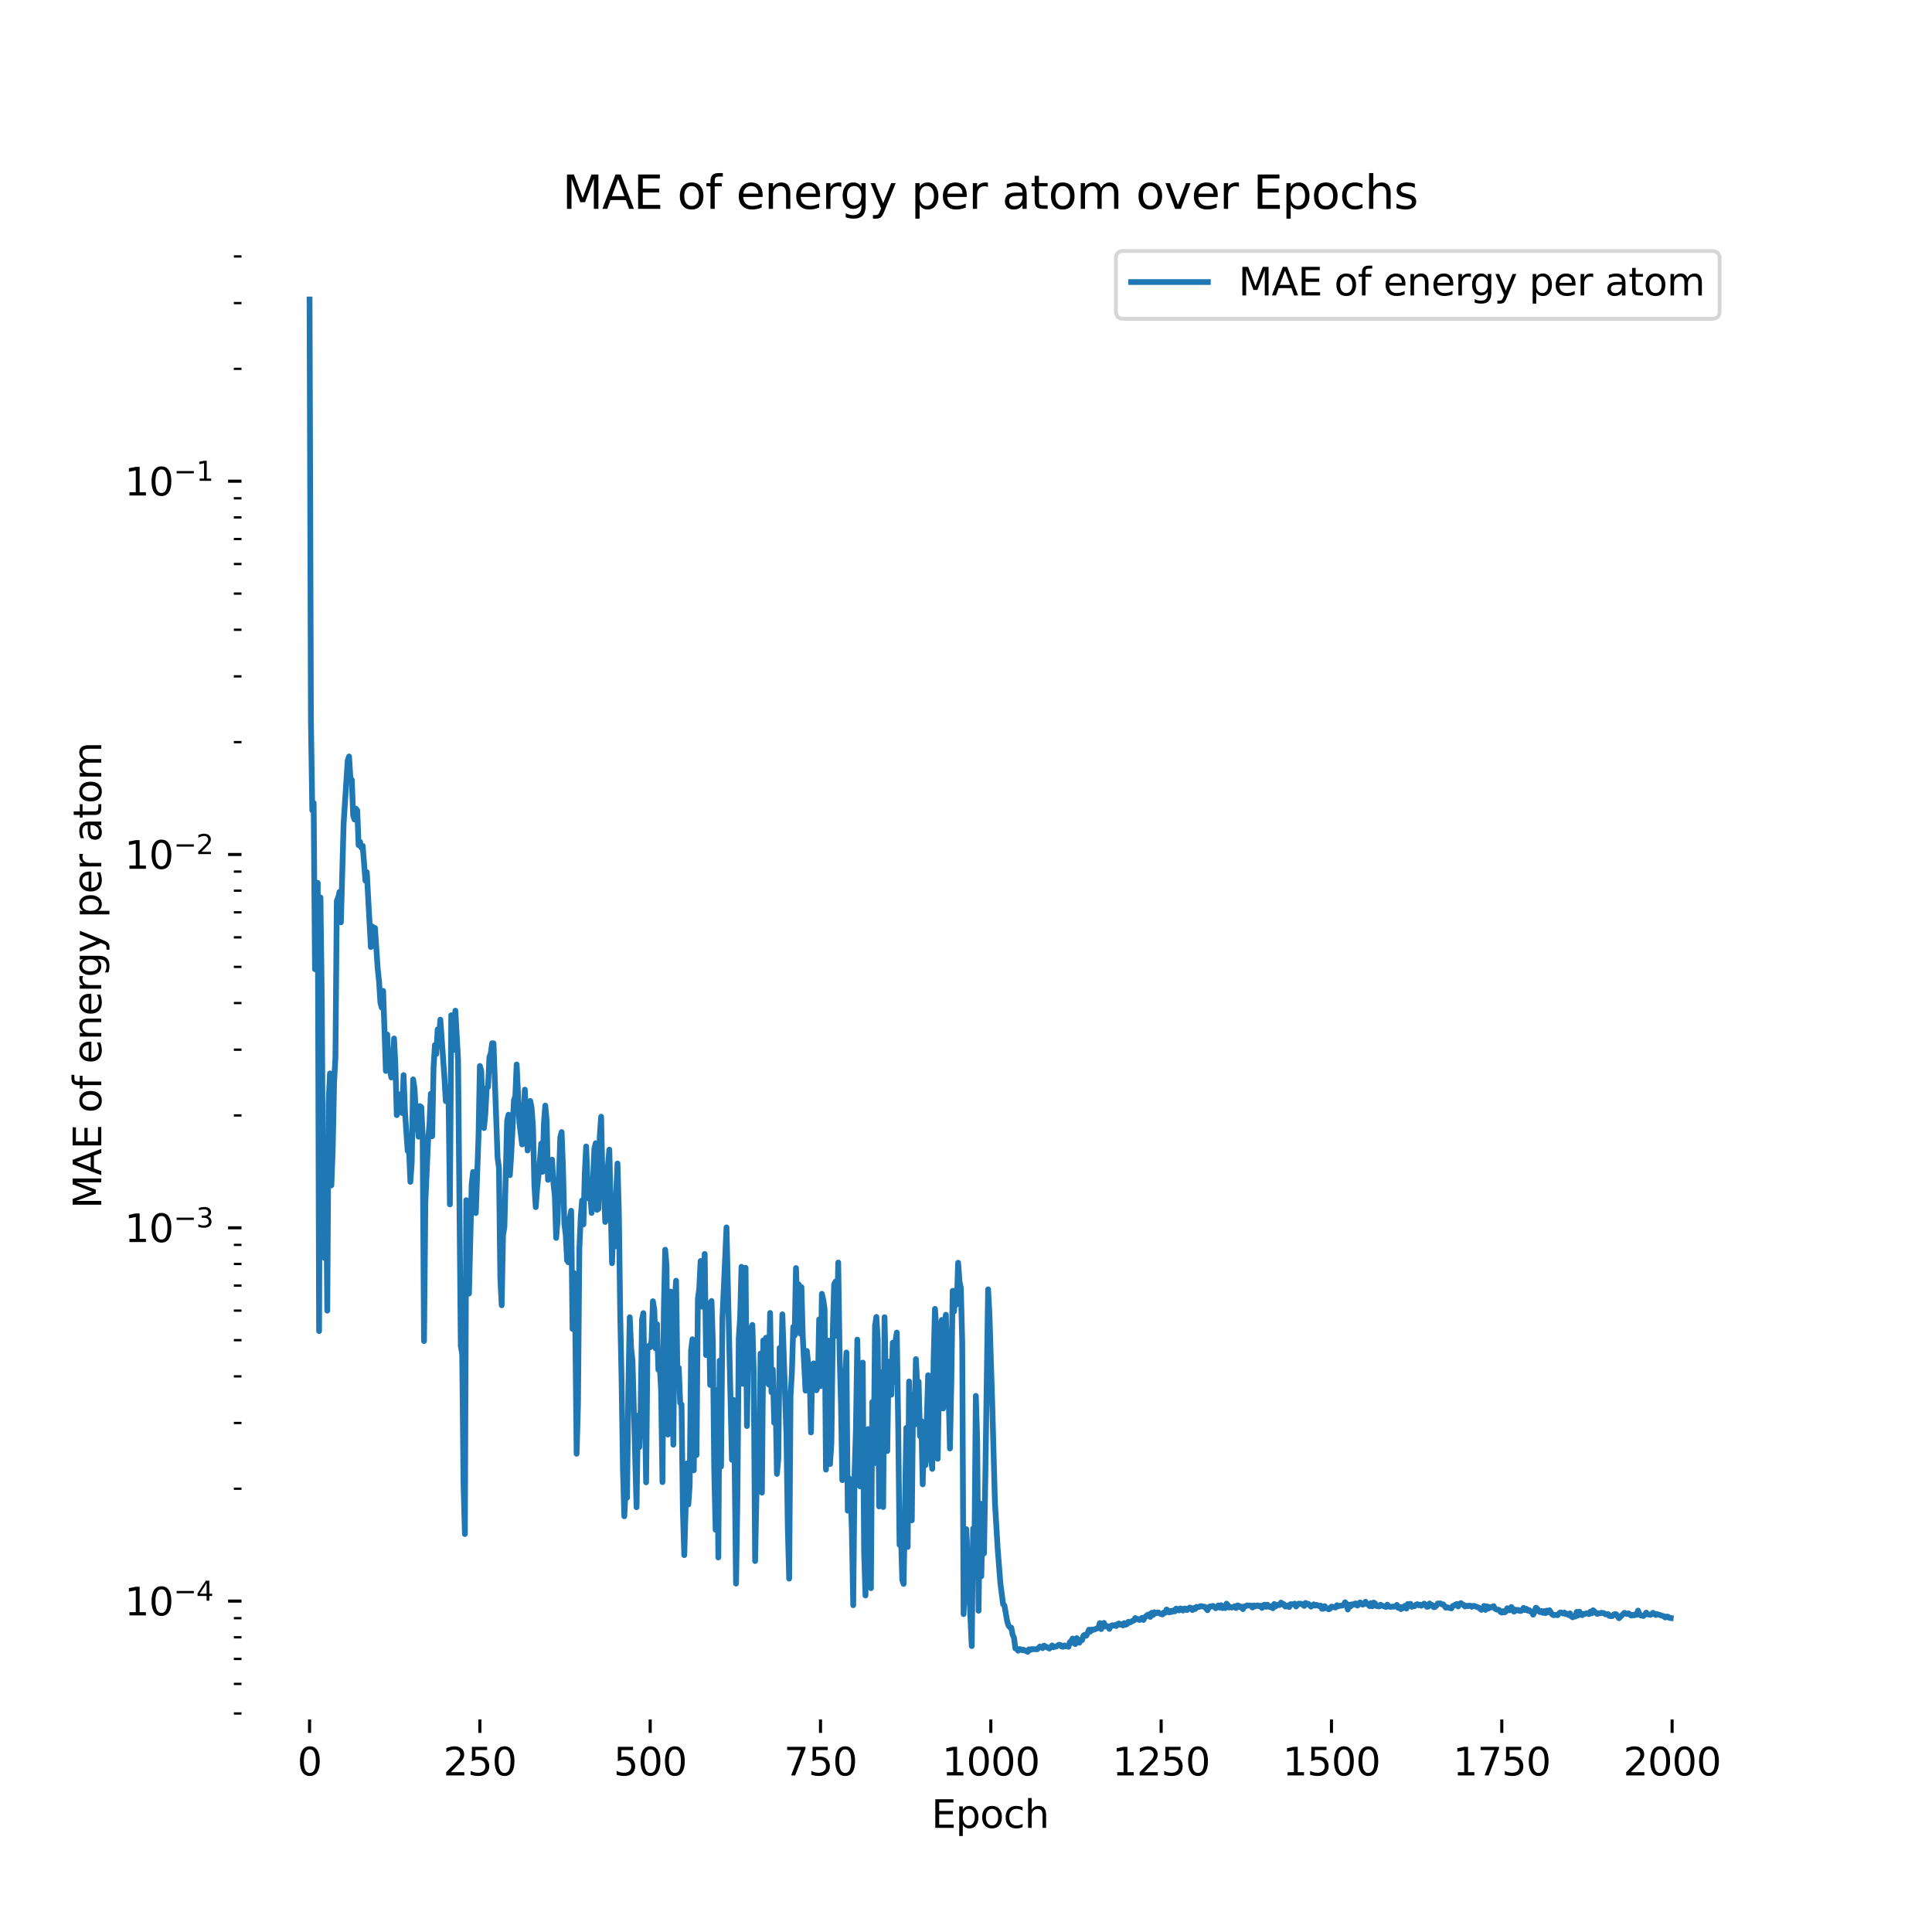 <?xml version="1.0" encoding="utf-8" standalone="no"?>
<!DOCTYPE svg PUBLIC "-//W3C//DTD SVG 1.1//EN"
  "http://www.w3.org/Graphics/SVG/1.1/DTD/svg11.dtd">
<svg xmlns:xlink="http://www.w3.org/1999/xlink" width="504pt" height="504pt" viewBox="0 0 504 504" xmlns="http://www.w3.org/2000/svg" version="1.1">
 <defs>
  <style type="text/css">*{stroke-linejoin: round; stroke-linecap: butt}</style>
 </defs>
 <g id="figure_1">
  <g id="patch_1">
   <path d="M 0 504 
L 504 504 
L 504 0 
L 0 0 
z
" style="fill: #ffffff"/>
  </g>
  <g id="axes_1">
   <g id="patch_2">
    <path d="M 63 448.56 
L 453.6 448.56 
L 453.6 60.48 
L 63 60.48 
z
" style="fill: #ffffff"/>
   </g>
   <g id="matplotlib.axis_1">
    <g id="xtick_1">
     <g id="line2d_1">
      <defs>
       <path id="m4780431b70" d="M 0 0 
L 0 3.5 
" style="stroke: #000000; stroke-width: 0.8"/>
      </defs>
      <g>
       <use xlink:href="#m4780431b70" x="80.755" y="448.56" style="stroke: #000000; stroke-width: 0.8"/>
      </g>
     </g>
     <g id="text_1">
      <!-- 0 -->
      <g transform="translate(77.573 463.158) scale(0.1 -0.1)">
       <defs>
        <path id="DejaVuSans-30" d="M 2034 4250 
Q 1547 4250 1301 3770 
Q 1056 3291 1056 2328 
Q 1056 1369 1301 889 
Q 1547 409 2034 409 
Q 2525 409 2770 889 
Q 3016 1369 3016 2328 
Q 3016 3291 2770 3770 
Q 2525 4250 2034 4250 
z
M 2034 4750 
Q 2819 4750 3233 4129 
Q 3647 3509 3647 2328 
Q 3647 1150 3233 529 
Q 2819 -91 2034 -91 
Q 1250 -91 836 529 
Q 422 1150 422 2328 
Q 422 3509 836 4129 
Q 1250 4750 2034 4750 
z
" transform="scale(0.016)"/>
       </defs>
       <use xlink:href="#DejaVuSans-30"/>
      </g>
     </g>
    </g>
    <g id="xtick_2">
     <g id="line2d_2">
      <g>
       <use xlink:href="#m4780431b70" x="125.185" y="448.56" style="stroke: #000000; stroke-width: 0.8"/>
      </g>
     </g>
     <g id="text_2">
      <!-- 250 -->
      <g transform="translate(115.642 463.158) scale(0.1 -0.1)">
       <defs>
        <path id="DejaVuSans-32" d="M 1228 531 
L 3431 531 
L 3431 0 
L 469 0 
L 469 531 
Q 828 903 1448 1529 
Q 2069 2156 2228 2338 
Q 2531 2678 2651 2914 
Q 2772 3150 2772 3378 
Q 2772 3750 2511 3984 
Q 2250 4219 1831 4219 
Q 1534 4219 1204 4116 
Q 875 4013 500 3803 
L 500 4441 
Q 881 4594 1212 4672 
Q 1544 4750 1819 4750 
Q 2544 4750 2975 4387 
Q 3406 4025 3406 3419 
Q 3406 3131 3298 2873 
Q 3191 2616 2906 2266 
Q 2828 2175 2409 1742 
Q 1991 1309 1228 531 
z
" transform="scale(0.016)"/>
        <path id="DejaVuSans-35" d="M 691 4666 
L 3169 4666 
L 3169 4134 
L 1269 4134 
L 1269 2991 
Q 1406 3038 1543 3061 
Q 1681 3084 1819 3084 
Q 2600 3084 3056 2656 
Q 3513 2228 3513 1497 
Q 3513 744 3044 326 
Q 2575 -91 1722 -91 
Q 1428 -91 1123 -41 
Q 819 9 494 109 
L 494 744 
Q 775 591 1075 516 
Q 1375 441 1709 441 
Q 2250 441 2565 725 
Q 2881 1009 2881 1497 
Q 2881 1984 2565 2268 
Q 2250 2553 1709 2553 
Q 1456 2553 1204 2497 
Q 953 2441 691 2322 
L 691 4666 
z
" transform="scale(0.016)"/>
       </defs>
       <use xlink:href="#DejaVuSans-32"/>
       <use xlink:href="#DejaVuSans-35" x="63.623"/>
       <use xlink:href="#DejaVuSans-30" x="127.246"/>
      </g>
     </g>
    </g>
    <g id="xtick_3">
     <g id="line2d_3">
      <g>
       <use xlink:href="#m4780431b70" x="169.616" y="448.56" style="stroke: #000000; stroke-width: 0.8"/>
      </g>
     </g>
     <g id="text_3">
      <!-- 500 -->
      <g transform="translate(160.072 463.158) scale(0.1 -0.1)">
       <use xlink:href="#DejaVuSans-35"/>
       <use xlink:href="#DejaVuSans-30" x="63.623"/>
       <use xlink:href="#DejaVuSans-30" x="127.246"/>
      </g>
     </g>
    </g>
    <g id="xtick_4">
     <g id="line2d_4">
      <g>
       <use xlink:href="#m4780431b70" x="214.047" y="448.56" style="stroke: #000000; stroke-width: 0.8"/>
      </g>
     </g>
     <g id="text_4">
      <!-- 750 -->
      <g transform="translate(204.503 463.158) scale(0.1 -0.1)">
       <defs>
        <path id="DejaVuSans-37" d="M 525 4666 
L 3525 4666 
L 3525 4397 
L 1831 0 
L 1172 0 
L 2766 4134 
L 525 4134 
L 525 4666 
z
" transform="scale(0.016)"/>
       </defs>
       <use xlink:href="#DejaVuSans-37"/>
       <use xlink:href="#DejaVuSans-35" x="63.623"/>
       <use xlink:href="#DejaVuSans-30" x="127.246"/>
      </g>
     </g>
    </g>
    <g id="xtick_5">
     <g id="line2d_5">
      <g>
       <use xlink:href="#m4780431b70" x="258.478" y="448.56" style="stroke: #000000; stroke-width: 0.8"/>
      </g>
     </g>
     <g id="text_5">
      <!-- 1000 -->
      <g transform="translate(245.753 463.158) scale(0.1 -0.1)">
       <defs>
        <path id="DejaVuSans-31" d="M 794 531 
L 1825 531 
L 1825 4091 
L 703 3866 
L 703 4441 
L 1819 4666 
L 2450 4666 
L 2450 531 
L 3481 531 
L 3481 0 
L 794 0 
L 794 531 
z
" transform="scale(0.016)"/>
       </defs>
       <use xlink:href="#DejaVuSans-31"/>
       <use xlink:href="#DejaVuSans-30" x="63.623"/>
       <use xlink:href="#DejaVuSans-30" x="127.246"/>
       <use xlink:href="#DejaVuSans-30" x="190.869"/>
      </g>
     </g>
    </g>
    <g id="xtick_6">
     <g id="line2d_6">
      <g>
       <use xlink:href="#m4780431b70" x="302.909" y="448.56" style="stroke: #000000; stroke-width: 0.8"/>
      </g>
     </g>
     <g id="text_6">
      <!-- 1250 -->
      <g transform="translate(290.184 463.158) scale(0.1 -0.1)">
       <use xlink:href="#DejaVuSans-31"/>
       <use xlink:href="#DejaVuSans-32" x="63.623"/>
       <use xlink:href="#DejaVuSans-35" x="127.246"/>
       <use xlink:href="#DejaVuSans-30" x="190.869"/>
      </g>
     </g>
    </g>
    <g id="xtick_7">
     <g id="line2d_7">
      <g>
       <use xlink:href="#m4780431b70" x="347.339" y="448.56" style="stroke: #000000; stroke-width: 0.8"/>
      </g>
     </g>
     <g id="text_7">
      <!-- 1500 -->
      <g transform="translate(334.614 463.158) scale(0.1 -0.1)">
       <use xlink:href="#DejaVuSans-31"/>
       <use xlink:href="#DejaVuSans-35" x="63.623"/>
       <use xlink:href="#DejaVuSans-30" x="127.246"/>
       <use xlink:href="#DejaVuSans-30" x="190.869"/>
      </g>
     </g>
    </g>
    <g id="xtick_8">
     <g id="line2d_8">
      <g>
       <use xlink:href="#m4780431b70" x="391.77" y="448.56" style="stroke: #000000; stroke-width: 0.8"/>
      </g>
     </g>
     <g id="text_8">
      <!-- 1750 -->
      <g transform="translate(379.045 463.158) scale(0.1 -0.1)">
       <use xlink:href="#DejaVuSans-31"/>
       <use xlink:href="#DejaVuSans-37" x="63.623"/>
       <use xlink:href="#DejaVuSans-35" x="127.246"/>
       <use xlink:href="#DejaVuSans-30" x="190.869"/>
      </g>
     </g>
    </g>
    <g id="xtick_9">
     <g id="line2d_9">
      <g>
       <use xlink:href="#m4780431b70" x="436.201" y="448.56" style="stroke: #000000; stroke-width: 0.8"/>
      </g>
     </g>
     <g id="text_9">
      <!-- 2000 -->
      <g transform="translate(423.476 463.158) scale(0.1 -0.1)">
       <use xlink:href="#DejaVuSans-32"/>
       <use xlink:href="#DejaVuSans-30" x="63.623"/>
       <use xlink:href="#DejaVuSans-30" x="127.246"/>
       <use xlink:href="#DejaVuSans-30" x="190.869"/>
      </g>
     </g>
    </g>
    <g id="text_10">
     <!-- Epoch -->
     <g transform="translate(242.989 476.837) scale(0.1 -0.1)">
      <defs>
       <path id="DejaVuSans-45" d="M 628 4666 
L 3578 4666 
L 3578 4134 
L 1259 4134 
L 1259 2753 
L 3481 2753 
L 3481 2222 
L 1259 2222 
L 1259 531 
L 3634 531 
L 3634 0 
L 628 0 
L 628 4666 
z
" transform="scale(0.016)"/>
       <path id="DejaVuSans-70" d="M 1159 525 
L 1159 -1331 
L 581 -1331 
L 581 3500 
L 1159 3500 
L 1159 2969 
Q 1341 3281 1617 3432 
Q 1894 3584 2278 3584 
Q 2916 3584 3314 3078 
Q 3713 2572 3713 1747 
Q 3713 922 3314 415 
Q 2916 -91 2278 -91 
Q 1894 -91 1617 61 
Q 1341 213 1159 525 
z
M 3116 1747 
Q 3116 2381 2855 2742 
Q 2594 3103 2138 3103 
Q 1681 3103 1420 2742 
Q 1159 2381 1159 1747 
Q 1159 1113 1420 752 
Q 1681 391 2138 391 
Q 2594 391 2855 752 
Q 3116 1113 3116 1747 
z
" transform="scale(0.016)"/>
       <path id="DejaVuSans-6f" d="M 1959 3097 
Q 1497 3097 1228 2736 
Q 959 2375 959 1747 
Q 959 1119 1226 758 
Q 1494 397 1959 397 
Q 2419 397 2687 759 
Q 2956 1122 2956 1747 
Q 2956 2369 2687 2733 
Q 2419 3097 1959 3097 
z
M 1959 3584 
Q 2709 3584 3137 3096 
Q 3566 2609 3566 1747 
Q 3566 888 3137 398 
Q 2709 -91 1959 -91 
Q 1206 -91 779 398 
Q 353 888 353 1747 
Q 353 2609 779 3096 
Q 1206 3584 1959 3584 
z
" transform="scale(0.016)"/>
       <path id="DejaVuSans-63" d="M 3122 3366 
L 3122 2828 
Q 2878 2963 2633 3030 
Q 2388 3097 2138 3097 
Q 1578 3097 1268 2742 
Q 959 2388 959 1747 
Q 959 1106 1268 751 
Q 1578 397 2138 397 
Q 2388 397 2633 464 
Q 2878 531 3122 666 
L 3122 134 
Q 2881 22 2623 -34 
Q 2366 -91 2075 -91 
Q 1284 -91 818 406 
Q 353 903 353 1747 
Q 353 2603 823 3093 
Q 1294 3584 2113 3584 
Q 2378 3584 2631 3529 
Q 2884 3475 3122 3366 
z
" transform="scale(0.016)"/>
       <path id="DejaVuSans-68" d="M 3513 2113 
L 3513 0 
L 2938 0 
L 2938 2094 
Q 2938 2591 2744 2837 
Q 2550 3084 2163 3084 
Q 1697 3084 1428 2787 
Q 1159 2491 1159 1978 
L 1159 0 
L 581 0 
L 581 4863 
L 1159 4863 
L 1159 2956 
Q 1366 3272 1645 3428 
Q 1925 3584 2291 3584 
Q 2894 3584 3203 3211 
Q 3513 2838 3513 2113 
z
" transform="scale(0.016)"/>
      </defs>
      <use xlink:href="#DejaVuSans-45"/>
      <use xlink:href="#DejaVuSans-70" x="63.184"/>
      <use xlink:href="#DejaVuSans-6f" x="126.66"/>
      <use xlink:href="#DejaVuSans-63" x="187.842"/>
      <use xlink:href="#DejaVuSans-68" x="242.822"/>
     </g>
    </g>
   </g>
   <g id="matplotlib.axis_2">
    <g id="ytick_1">
     <g id="line2d_10">
      <defs>
       <path id="mb9a5d30721" d="M 0 0 
L -3.5 0 
" style="stroke: #000000; stroke-width: 0.8"/>
      </defs>
      <g>
       <use xlink:href="#mb9a5d30721" x="63" y="417.677" style="stroke: #000000; stroke-width: 0.8"/>
      </g>
     </g>
     <g id="text_11">
      <!-- $\mathdefault{10^{-4}}$ -->
      <g transform="translate(32.5 421.476) scale(0.1 -0.1)">
       <defs>
        <path id="DejaVuSans-2212" d="M 678 2272 
L 4684 2272 
L 4684 1741 
L 678 1741 
L 678 2272 
z
" transform="scale(0.016)"/>
        <path id="DejaVuSans-34" d="M 2419 4116 
L 825 1625 
L 2419 1625 
L 2419 4116 
z
M 2253 4666 
L 3047 4666 
L 3047 1625 
L 3713 1625 
L 3713 1100 
L 3047 1100 
L 3047 0 
L 2419 0 
L 2419 1100 
L 313 1100 
L 313 1709 
L 2253 4666 
z
" transform="scale(0.016)"/>
       </defs>
       <use xlink:href="#DejaVuSans-31" transform="translate(0 0.684)"/>
       <use xlink:href="#DejaVuSans-30" transform="translate(63.623 0.684)"/>
       <use xlink:href="#DejaVuSans-2212" transform="translate(128.203 38.966) scale(0.7)"/>
       <use xlink:href="#DejaVuSans-34" transform="translate(186.855 38.966) scale(0.7)"/>
      </g>
     </g>
    </g>
    <g id="ytick_2">
     <g id="line2d_11">
      <g>
       <use xlink:href="#mb9a5d30721" x="63" y="320.294" style="stroke: #000000; stroke-width: 0.8"/>
      </g>
     </g>
     <g id="text_12">
      <!-- $\mathdefault{10^{-3}}$ -->
      <g transform="translate(32.5 324.094) scale(0.1 -0.1)">
       <defs>
        <path id="DejaVuSans-33" d="M 2597 2516 
Q 3050 2419 3304 2112 
Q 3559 1806 3559 1356 
Q 3559 666 3084 287 
Q 2609 -91 1734 -91 
Q 1441 -91 1130 -33 
Q 819 25 488 141 
L 488 750 
Q 750 597 1062 519 
Q 1375 441 1716 441 
Q 2309 441 2620 675 
Q 2931 909 2931 1356 
Q 2931 1769 2642 2001 
Q 2353 2234 1838 2234 
L 1294 2234 
L 1294 2753 
L 1863 2753 
Q 2328 2753 2575 2939 
Q 2822 3125 2822 3475 
Q 2822 3834 2567 4026 
Q 2313 4219 1838 4219 
Q 1578 4219 1281 4162 
Q 984 4106 628 3988 
L 628 4550 
Q 988 4650 1302 4700 
Q 1616 4750 1894 4750 
Q 2613 4750 3031 4423 
Q 3450 4097 3450 3541 
Q 3450 3153 3228 2886 
Q 3006 2619 2597 2516 
z
" transform="scale(0.016)"/>
       </defs>
       <use xlink:href="#DejaVuSans-31" transform="translate(0 0.766)"/>
       <use xlink:href="#DejaVuSans-30" transform="translate(63.623 0.766)"/>
       <use xlink:href="#DejaVuSans-2212" transform="translate(128.203 39.047) scale(0.7)"/>
       <use xlink:href="#DejaVuSans-33" transform="translate(186.855 39.047) scale(0.7)"/>
      </g>
     </g>
    </g>
    <g id="ytick_3">
     <g id="line2d_12">
      <g>
       <use xlink:href="#mb9a5d30721" x="63" y="222.912" style="stroke: #000000; stroke-width: 0.8"/>
      </g>
     </g>
     <g id="text_13">
      <!-- $\mathdefault{10^{-2}}$ -->
      <g transform="translate(32.5 226.711) scale(0.1 -0.1)">
       <use xlink:href="#DejaVuSans-31" transform="translate(0 0.766)"/>
       <use xlink:href="#DejaVuSans-30" transform="translate(63.623 0.766)"/>
       <use xlink:href="#DejaVuSans-2212" transform="translate(128.203 39.047) scale(0.7)"/>
       <use xlink:href="#DejaVuSans-32" transform="translate(186.855 39.047) scale(0.7)"/>
      </g>
     </g>
    </g>
    <g id="ytick_4">
     <g id="line2d_13">
      <g>
       <use xlink:href="#mb9a5d30721" x="63" y="125.53" style="stroke: #000000; stroke-width: 0.8"/>
      </g>
     </g>
     <g id="text_14">
      <!-- $\mathdefault{10^{-1}}$ -->
      <g transform="translate(32.5 129.329) scale(0.1 -0.1)">
       <use xlink:href="#DejaVuSans-31" transform="translate(0 0.684)"/>
       <use xlink:href="#DejaVuSans-30" transform="translate(63.623 0.684)"/>
       <use xlink:href="#DejaVuSans-2212" transform="translate(128.203 38.966) scale(0.7)"/>
       <use xlink:href="#DejaVuSans-31" transform="translate(186.855 38.966) scale(0.7)"/>
      </g>
     </g>
    </g>
    <g id="ytick_5">
     <g id="line2d_14">
      <defs>
       <path id="m48703fdfbc" d="M 0 0 
L -2 0 
" style="stroke: #000000; stroke-width: 0.6"/>
      </defs>
      <g>
       <use xlink:href="#m48703fdfbc" x="63" y="446.992" style="stroke: #000000; stroke-width: 0.6"/>
      </g>
     </g>
    </g>
    <g id="ytick_6">
     <g id="line2d_15">
      <g>
       <use xlink:href="#m48703fdfbc" x="63" y="439.281" style="stroke: #000000; stroke-width: 0.6"/>
      </g>
     </g>
    </g>
    <g id="ytick_7">
     <g id="line2d_16">
      <g>
       <use xlink:href="#m48703fdfbc" x="63" y="432.761" style="stroke: #000000; stroke-width: 0.6"/>
      </g>
     </g>
    </g>
    <g id="ytick_8">
     <g id="line2d_17">
      <g>
       <use xlink:href="#m48703fdfbc" x="63" y="427.114" style="stroke: #000000; stroke-width: 0.6"/>
      </g>
     </g>
    </g>
    <g id="ytick_9">
     <g id="line2d_18">
      <g>
       <use xlink:href="#m48703fdfbc" x="63" y="422.133" style="stroke: #000000; stroke-width: 0.6"/>
      </g>
     </g>
    </g>
    <g id="ytick_10">
     <g id="line2d_19">
      <g>
       <use xlink:href="#m48703fdfbc" x="63" y="388.362" style="stroke: #000000; stroke-width: 0.6"/>
      </g>
     </g>
    </g>
    <g id="ytick_11">
     <g id="line2d_20">
      <g>
       <use xlink:href="#m48703fdfbc" x="63" y="371.214" style="stroke: #000000; stroke-width: 0.6"/>
      </g>
     </g>
    </g>
    <g id="ytick_12">
     <g id="line2d_21">
      <g>
       <use xlink:href="#m48703fdfbc" x="63" y="359.047" style="stroke: #000000; stroke-width: 0.6"/>
      </g>
     </g>
    </g>
    <g id="ytick_13">
     <g id="line2d_22">
      <g>
       <use xlink:href="#m48703fdfbc" x="63" y="349.609" style="stroke: #000000; stroke-width: 0.6"/>
      </g>
     </g>
    </g>
    <g id="ytick_14">
     <g id="line2d_23">
      <g>
       <use xlink:href="#m48703fdfbc" x="63" y="341.899" style="stroke: #000000; stroke-width: 0.6"/>
      </g>
     </g>
    </g>
    <g id="ytick_15">
     <g id="line2d_24">
      <g>
       <use xlink:href="#m48703fdfbc" x="63" y="335.379" style="stroke: #000000; stroke-width: 0.6"/>
      </g>
     </g>
    </g>
    <g id="ytick_16">
     <g id="line2d_25">
      <g>
       <use xlink:href="#m48703fdfbc" x="63" y="329.732" style="stroke: #000000; stroke-width: 0.6"/>
      </g>
     </g>
    </g>
    <g id="ytick_17">
     <g id="line2d_26">
      <g>
       <use xlink:href="#m48703fdfbc" x="63" y="324.75" style="stroke: #000000; stroke-width: 0.6"/>
      </g>
     </g>
    </g>
    <g id="ytick_18">
     <g id="line2d_27">
      <g>
       <use xlink:href="#m48703fdfbc" x="63" y="290.979" style="stroke: #000000; stroke-width: 0.6"/>
      </g>
     </g>
    </g>
    <g id="ytick_19">
     <g id="line2d_28">
      <g>
       <use xlink:href="#m48703fdfbc" x="63" y="273.831" style="stroke: #000000; stroke-width: 0.6"/>
      </g>
     </g>
    </g>
    <g id="ytick_20">
     <g id="line2d_29">
      <g>
       <use xlink:href="#m48703fdfbc" x="63" y="261.664" style="stroke: #000000; stroke-width: 0.6"/>
      </g>
     </g>
    </g>
    <g id="ytick_21">
     <g id="line2d_30">
      <g>
       <use xlink:href="#m48703fdfbc" x="63" y="252.227" style="stroke: #000000; stroke-width: 0.6"/>
      </g>
     </g>
    </g>
    <g id="ytick_22">
     <g id="line2d_31">
      <g>
       <use xlink:href="#m48703fdfbc" x="63" y="244.516" style="stroke: #000000; stroke-width: 0.6"/>
      </g>
     </g>
    </g>
    <g id="ytick_23">
     <g id="line2d_32">
      <g>
       <use xlink:href="#m48703fdfbc" x="63" y="237.997" style="stroke: #000000; stroke-width: 0.6"/>
      </g>
     </g>
    </g>
    <g id="ytick_24">
     <g id="line2d_33">
      <g>
       <use xlink:href="#m48703fdfbc" x="63" y="232.349" style="stroke: #000000; stroke-width: 0.6"/>
      </g>
     </g>
    </g>
    <g id="ytick_25">
     <g id="line2d_34">
      <g>
       <use xlink:href="#m48703fdfbc" x="63" y="227.368" style="stroke: #000000; stroke-width: 0.6"/>
      </g>
     </g>
    </g>
    <g id="ytick_26">
     <g id="line2d_35">
      <g>
       <use xlink:href="#m48703fdfbc" x="63" y="193.597" style="stroke: #000000; stroke-width: 0.6"/>
      </g>
     </g>
    </g>
    <g id="ytick_27">
     <g id="line2d_36">
      <g>
       <use xlink:href="#m48703fdfbc" x="63" y="176.449" style="stroke: #000000; stroke-width: 0.6"/>
      </g>
     </g>
    </g>
    <g id="ytick_28">
     <g id="line2d_37">
      <g>
       <use xlink:href="#m48703fdfbc" x="63" y="164.282" style="stroke: #000000; stroke-width: 0.6"/>
      </g>
     </g>
    </g>
    <g id="ytick_29">
     <g id="line2d_38">
      <g>
       <use xlink:href="#m48703fdfbc" x="63" y="154.845" style="stroke: #000000; stroke-width: 0.6"/>
      </g>
     </g>
    </g>
    <g id="ytick_30">
     <g id="line2d_39">
      <g>
       <use xlink:href="#m48703fdfbc" x="63" y="147.134" style="stroke: #000000; stroke-width: 0.6"/>
      </g>
     </g>
    </g>
    <g id="ytick_31">
     <g id="line2d_40">
      <g>
       <use xlink:href="#m48703fdfbc" x="63" y="140.615" style="stroke: #000000; stroke-width: 0.6"/>
      </g>
     </g>
    </g>
    <g id="ytick_32">
     <g id="line2d_41">
      <g>
       <use xlink:href="#m48703fdfbc" x="63" y="134.967" style="stroke: #000000; stroke-width: 0.6"/>
      </g>
     </g>
    </g>
    <g id="ytick_33">
     <g id="line2d_42">
      <g>
       <use xlink:href="#m48703fdfbc" x="63" y="129.986" style="stroke: #000000; stroke-width: 0.6"/>
      </g>
     </g>
    </g>
    <g id="ytick_34">
     <g id="line2d_43">
      <g>
       <use xlink:href="#m48703fdfbc" x="63" y="96.215" style="stroke: #000000; stroke-width: 0.6"/>
      </g>
     </g>
    </g>
    <g id="ytick_35">
     <g id="line2d_44">
      <g>
       <use xlink:href="#m48703fdfbc" x="63" y="79.067" style="stroke: #000000; stroke-width: 0.6"/>
      </g>
     </g>
    </g>
    <g id="ytick_36">
     <g id="line2d_45">
      <g>
       <use xlink:href="#m48703fdfbc" x="63" y="66.9" style="stroke: #000000; stroke-width: 0.6"/>
      </g>
     </g>
    </g>
    <g id="text_15">
     <!-- MAE of energy per atom -->
     <g transform="translate(26.42 315.273) rotate(-90) scale(0.1 -0.1)">
      <defs>
       <path id="DejaVuSans-4d" d="M 628 4666 
L 1569 4666 
L 2759 1491 
L 3956 4666 
L 4897 4666 
L 4897 0 
L 4281 0 
L 4281 4097 
L 3078 897 
L 2444 897 
L 1241 4097 
L 1241 0 
L 628 0 
L 628 4666 
z
" transform="scale(0.016)"/>
       <path id="DejaVuSans-41" d="M 2188 4044 
L 1331 1722 
L 3047 1722 
L 2188 4044 
z
M 1831 4666 
L 2547 4666 
L 4325 0 
L 3669 0 
L 3244 1197 
L 1141 1197 
L 716 0 
L 50 0 
L 1831 4666 
z
" transform="scale(0.016)"/>
       <path id="DejaVuSans-20" transform="scale(0.016)"/>
       <path id="DejaVuSans-66" d="M 2375 4863 
L 2375 4384 
L 1825 4384 
Q 1516 4384 1395 4259 
Q 1275 4134 1275 3809 
L 1275 3500 
L 2222 3500 
L 2222 3053 
L 1275 3053 
L 1275 0 
L 697 0 
L 697 3053 
L 147 3053 
L 147 3500 
L 697 3500 
L 697 3744 
Q 697 4328 969 4595 
Q 1241 4863 1831 4863 
L 2375 4863 
z
" transform="scale(0.016)"/>
       <path id="DejaVuSans-65" d="M 3597 1894 
L 3597 1613 
L 953 1613 
Q 991 1019 1311 708 
Q 1631 397 2203 397 
Q 2534 397 2845 478 
Q 3156 559 3463 722 
L 3463 178 
Q 3153 47 2828 -22 
Q 2503 -91 2169 -91 
Q 1331 -91 842 396 
Q 353 884 353 1716 
Q 353 2575 817 3079 
Q 1281 3584 2069 3584 
Q 2775 3584 3186 3129 
Q 3597 2675 3597 1894 
z
M 3022 2063 
Q 3016 2534 2758 2815 
Q 2500 3097 2075 3097 
Q 1594 3097 1305 2825 
Q 1016 2553 972 2059 
L 3022 2063 
z
" transform="scale(0.016)"/>
       <path id="DejaVuSans-6e" d="M 3513 2113 
L 3513 0 
L 2938 0 
L 2938 2094 
Q 2938 2591 2744 2837 
Q 2550 3084 2163 3084 
Q 1697 3084 1428 2787 
Q 1159 2491 1159 1978 
L 1159 0 
L 581 0 
L 581 3500 
L 1159 3500 
L 1159 2956 
Q 1366 3272 1645 3428 
Q 1925 3584 2291 3584 
Q 2894 3584 3203 3211 
Q 3513 2838 3513 2113 
z
" transform="scale(0.016)"/>
       <path id="DejaVuSans-72" d="M 2631 2963 
Q 2534 3019 2420 3045 
Q 2306 3072 2169 3072 
Q 1681 3072 1420 2755 
Q 1159 2438 1159 1844 
L 1159 0 
L 581 0 
L 581 3500 
L 1159 3500 
L 1159 2956 
Q 1341 3275 1631 3429 
Q 1922 3584 2338 3584 
Q 2397 3584 2469 3576 
Q 2541 3569 2628 3553 
L 2631 2963 
z
" transform="scale(0.016)"/>
       <path id="DejaVuSans-67" d="M 2906 1791 
Q 2906 2416 2648 2759 
Q 2391 3103 1925 3103 
Q 1463 3103 1205 2759 
Q 947 2416 947 1791 
Q 947 1169 1205 825 
Q 1463 481 1925 481 
Q 2391 481 2648 825 
Q 2906 1169 2906 1791 
z
M 3481 434 
Q 3481 -459 3084 -895 
Q 2688 -1331 1869 -1331 
Q 1566 -1331 1297 -1286 
Q 1028 -1241 775 -1147 
L 775 -588 
Q 1028 -725 1275 -790 
Q 1522 -856 1778 -856 
Q 2344 -856 2625 -561 
Q 2906 -266 2906 331 
L 2906 616 
Q 2728 306 2450 153 
Q 2172 0 1784 0 
Q 1141 0 747 490 
Q 353 981 353 1791 
Q 353 2603 747 3093 
Q 1141 3584 1784 3584 
Q 2172 3584 2450 3431 
Q 2728 3278 2906 2969 
L 2906 3500 
L 3481 3500 
L 3481 434 
z
" transform="scale(0.016)"/>
       <path id="DejaVuSans-79" d="M 2059 -325 
Q 1816 -950 1584 -1140 
Q 1353 -1331 966 -1331 
L 506 -1331 
L 506 -850 
L 844 -850 
Q 1081 -850 1212 -737 
Q 1344 -625 1503 -206 
L 1606 56 
L 191 3500 
L 800 3500 
L 1894 763 
L 2988 3500 
L 3597 3500 
L 2059 -325 
z
" transform="scale(0.016)"/>
       <path id="DejaVuSans-61" d="M 2194 1759 
Q 1497 1759 1228 1600 
Q 959 1441 959 1056 
Q 959 750 1161 570 
Q 1363 391 1709 391 
Q 2188 391 2477 730 
Q 2766 1069 2766 1631 
L 2766 1759 
L 2194 1759 
z
M 3341 1997 
L 3341 0 
L 2766 0 
L 2766 531 
Q 2569 213 2275 61 
Q 1981 -91 1556 -91 
Q 1019 -91 701 211 
Q 384 513 384 1019 
Q 384 1609 779 1909 
Q 1175 2209 1959 2209 
L 2766 2209 
L 2766 2266 
Q 2766 2663 2505 2880 
Q 2244 3097 1772 3097 
Q 1472 3097 1187 3025 
Q 903 2953 641 2809 
L 641 3341 
Q 956 3463 1253 3523 
Q 1550 3584 1831 3584 
Q 2591 3584 2966 3190 
Q 3341 2797 3341 1997 
z
" transform="scale(0.016)"/>
       <path id="DejaVuSans-74" d="M 1172 4494 
L 1172 3500 
L 2356 3500 
L 2356 3053 
L 1172 3053 
L 1172 1153 
Q 1172 725 1289 603 
Q 1406 481 1766 481 
L 2356 481 
L 2356 0 
L 1766 0 
Q 1100 0 847 248 
Q 594 497 594 1153 
L 594 3053 
L 172 3053 
L 172 3500 
L 594 3500 
L 594 4494 
L 1172 4494 
z
" transform="scale(0.016)"/>
       <path id="DejaVuSans-6d" d="M 3328 2828 
Q 3544 3216 3844 3400 
Q 4144 3584 4550 3584 
Q 5097 3584 5394 3201 
Q 5691 2819 5691 2113 
L 5691 0 
L 5113 0 
L 5113 2094 
Q 5113 2597 4934 2840 
Q 4756 3084 4391 3084 
Q 3944 3084 3684 2787 
Q 3425 2491 3425 1978 
L 3425 0 
L 2847 0 
L 2847 2094 
Q 2847 2600 2669 2842 
Q 2491 3084 2119 3084 
Q 1678 3084 1418 2786 
Q 1159 2488 1159 1978 
L 1159 0 
L 581 0 
L 581 3500 
L 1159 3500 
L 1159 2956 
Q 1356 3278 1631 3431 
Q 1906 3584 2284 3584 
Q 2666 3584 2933 3390 
Q 3200 3197 3328 2828 
z
" transform="scale(0.016)"/>
      </defs>
      <use xlink:href="#DejaVuSans-4d"/>
      <use xlink:href="#DejaVuSans-41" x="86.279"/>
      <use xlink:href="#DejaVuSans-45" x="154.688"/>
      <use xlink:href="#DejaVuSans-20" x="217.871"/>
      <use xlink:href="#DejaVuSans-6f" x="249.658"/>
      <use xlink:href="#DejaVuSans-66" x="310.84"/>
      <use xlink:href="#DejaVuSans-20" x="346.045"/>
      <use xlink:href="#DejaVuSans-65" x="377.832"/>
      <use xlink:href="#DejaVuSans-6e" x="439.355"/>
      <use xlink:href="#DejaVuSans-65" x="502.734"/>
      <use xlink:href="#DejaVuSans-72" x="564.258"/>
      <use xlink:href="#DejaVuSans-67" x="603.621"/>
      <use xlink:href="#DejaVuSans-79" x="667.098"/>
      <use xlink:href="#DejaVuSans-20" x="726.277"/>
      <use xlink:href="#DejaVuSans-70" x="758.064"/>
      <use xlink:href="#DejaVuSans-65" x="821.541"/>
      <use xlink:href="#DejaVuSans-72" x="883.064"/>
      <use xlink:href="#DejaVuSans-20" x="924.178"/>
      <use xlink:href="#DejaVuSans-61" x="955.965"/>
      <use xlink:href="#DejaVuSans-74" x="1017.244"/>
      <use xlink:href="#DejaVuSans-6f" x="1056.453"/>
      <use xlink:href="#DejaVuSans-6d" x="1117.635"/>
     </g>
    </g>
   </g>
   <g id="line2d_46">
    <path d="M 80.755 78.12 
L 81.11 187.839 
L 81.465 211.402 
L 81.821 209.467 
L 82.176 252.848 
L 82.887 230.331 
L 83.243 347.236 
L 83.598 234.101 
L 83.954 261.387 
L 84.309 318.889 
L 84.664 328.158 
L 85.02 301.953 
L 85.375 341.908 
L 85.731 287.421 
L 86.086 280.026 
L 86.442 309.234 
L 86.797 299.837 
L 87.153 282.346 
L 87.508 275.751 
L 87.863 234.989 
L 88.219 234.186 
L 88.574 232.667 
L 88.93 240.611 
L 89.641 214.816 
L 90.707 198.399 
L 91.062 197.342 
L 91.418 203.085 
L 91.773 203.438 
L 92.129 212.725 
L 92.484 213.793 
L 92.84 210.952 
L 93.195 211.424 
L 93.551 220.473 
L 93.906 219.576 
L 94.262 221.13 
L 94.617 220.672 
L 95.328 229.742 
L 95.683 227.519 
L 96.75 247.058 
L 97.105 241.683 
L 97.461 242.064 
L 97.816 242.076 
L 98.527 252.622 
L 98.882 255.957 
L 99.238 261.572 
L 99.593 262.876 
L 99.949 258.503 
L 100.66 279.382 
L 101.015 269.868 
L 101.37 278.735 
L 101.726 279.04 
L 102.081 281.079 
L 102.437 279.531 
L 102.792 270.908 
L 103.148 277.9 
L 103.503 290.913 
L 104.214 288.065 
L 104.569 285.392 
L 104.925 290.357 
L 105.28 280.459 
L 105.636 289.818 
L 106.347 300.231 
L 106.702 299.823 
L 107.058 308.296 
L 107.413 303.116 
L 107.768 281.582 
L 108.124 283.875 
L 108.479 290.065 
L 108.835 292.481 
L 109.19 296.525 
L 109.546 288.544 
L 109.901 288.827 
L 110.257 296.275 
L 110.612 349.848 
L 110.967 313.675 
L 111.678 297.384 
L 112.034 293.337 
L 112.389 285.328 
L 112.745 296.41 
L 113.1 278.461 
L 113.456 272.619 
L 113.811 274.96 
L 114.167 268.541 
L 114.522 270.305 
L 114.877 265.987 
L 115.944 281.157 
L 116.299 287.263 
L 116.655 283.805 
L 117.01 286.209 
L 117.366 314.192 
L 117.721 264.841 
L 118.076 264.955 
L 118.432 273.838 
L 118.787 263.651 
L 119.498 276.48 
L 120.209 351.204 
L 120.565 353.117 
L 120.92 387.2 
L 121.275 400.189 
L 121.631 313.093 
L 121.986 315.813 
L 122.342 337.473 
L 123.053 308.839 
L 123.408 305.736 
L 123.764 314.656 
L 124.119 316.447 
L 124.83 296.512 
L 125.185 278.081 
L 125.541 279.359 
L 125.896 290.799 
L 126.252 294.274 
L 126.607 290.539 
L 126.963 283.767 
L 127.318 283.558 
L 127.673 275.779 
L 128.029 274.811 
L 128.384 272.145 
L 128.74 272.17 
L 129.806 302.028 
L 130.162 304.617 
L 130.517 333.312 
L 130.872 340.512 
L 131.228 322.132 
L 131.583 320.192 
L 132.294 292.316 
L 132.65 290.786 
L 133.005 306.573 
L 133.361 301.221 
L 134.071 287.068 
L 134.427 285.926 
L 134.782 277.683 
L 135.493 292.917 
L 136.204 298.55 
L 136.56 292.623 
L 136.915 284.253 
L 137.626 300.128 
L 137.981 294.585 
L 138.337 287.214 
L 138.692 289.096 
L 139.048 294.155 
L 139.403 309.196 
L 139.759 314.908 
L 140.114 310.158 
L 140.825 303.02 
L 141.18 298.323 
L 141.536 305.685 
L 141.891 293.084 
L 142.247 288.407 
L 142.602 292.24 
L 142.958 307.779 
L 143.313 304.287 
L 143.669 306.706 
L 144.024 302.52 
L 144.379 308.628 
L 144.735 311.934 
L 145.09 322.94 
L 145.446 318.454 
L 146.157 296.681 
L 146.512 295.321 
L 146.868 304.642 
L 147.223 319.272 
L 147.578 321.996 
L 147.934 328.821 
L 148.289 329.301 
L 148.645 317.785 
L 149 315.85 
L 149.356 346.672 
L 149.711 332.086 
L 150.067 345.967 
L 150.422 379.236 
L 150.777 366.459 
L 151.133 325.914 
L 151.488 317.773 
L 151.844 313.165 
L 152.199 319.421 
L 152.555 306.036 
L 152.91 299.065 
L 153.266 308.465 
L 153.621 312.661 
L 153.976 311.111 
L 154.332 316.414 
L 155.043 299.693 
L 155.398 298.229 
L 155.754 315.624 
L 156.109 315.356 
L 156.465 296.257 
L 156.82 291.311 
L 157.176 308.151 
L 157.531 308.887 
L 157.886 318.772 
L 158.242 313.744 
L 158.597 304.033 
L 158.953 299.903 
L 159.664 329.535 
L 160.019 318.359 
L 160.375 325.173 
L 160.73 311.404 
L 161.085 303.518 
L 161.441 316.218 
L 161.796 342.86 
L 162.152 359.974 
L 162.507 383.348 
L 162.863 395.561 
L 163.218 388.484 
L 163.574 390.722 
L 163.929 361.218 
L 164.284 343.624 
L 164.64 351.644 
L 164.995 354.948 
L 166.062 393.185 
L 166.417 369.288 
L 166.773 377.519 
L 167.128 367.637 
L 167.483 344.227 
L 167.839 342.548 
L 168.55 386.702 
L 168.905 351.4 
L 169.261 351.074 
L 169.616 351.456 
L 169.972 349.794 
L 170.327 339.449 
L 170.682 341.625 
L 171.038 351.785 
L 171.393 345.419 
L 171.749 357.322 
L 172.104 356.344 
L 172.46 362.718 
L 172.815 386.637 
L 173.171 342.268 
L 173.526 326.016 
L 173.881 330.198 
L 174.237 374.234 
L 174.592 344.449 
L 174.948 336.938 
L 175.303 349.302 
L 175.659 376.882 
L 176.014 339.59 
L 176.37 334.099 
L 176.725 358.9 
L 177.081 356.841 
L 177.436 365.994 
L 177.791 366.392 
L 178.147 393.971 
L 178.502 405.688 
L 179.213 381.766 
L 179.569 392.488 
L 179.924 387.331 
L 180.28 352.298 
L 180.635 349.364 
L 180.99 383.567 
L 181.346 355.162 
L 181.701 379.58 
L 182.057 338.791 
L 182.412 336.161 
L 182.768 328.964 
L 183.123 340.868 
L 183.479 339.874 
L 183.834 327.118 
L 184.189 353.509 
L 184.9 340.002 
L 185.256 361.277 
L 185.611 339.378 
L 185.967 350.384 
L 186.322 383.627 
L 186.678 399.077 
L 187.033 362.62 
L 187.388 406.3 
L 187.744 354.958 
L 188.099 382.579 
L 188.455 344.077 
L 189.521 320.188 
L 190.943 380.818 
L 191.298 365.171 
L 191.654 382.952 
L 192.009 413.123 
L 192.365 391.414 
L 192.72 349.142 
L 193.076 343.779 
L 193.431 330.471 
L 193.786 360.994 
L 194.142 335.296 
L 194.497 330.716 
L 194.853 372.015 
L 195.208 352.145 
L 195.564 348.456 
L 195.919 346.521 
L 196.275 345.615 
L 196.63 358.071 
L 196.986 407.235 
L 197.696 371.591 
L 198.052 381.308 
L 198.407 353.088 
L 198.763 389.392 
L 199.118 349.66 
L 199.474 359.101 
L 199.829 348.965 
L 200.185 360.02 
L 200.54 361.17 
L 200.895 342.51 
L 201.251 363.197 
L 201.606 357.268 
L 201.962 371.156 
L 202.317 364.084 
L 202.673 384.498 
L 203.028 380.705 
L 203.384 351.644 
L 203.739 359.057 
L 204.094 342.868 
L 205.161 374.476 
L 205.516 398.703 
L 205.872 411.816 
L 206.227 364.122 
L 206.583 358.005 
L 206.938 346.148 
L 207.293 348.395 
L 207.649 330.791 
L 208.004 341.212 
L 208.36 335.041 
L 208.715 347.885 
L 209.071 335.765 
L 209.426 348.957 
L 210.137 362.779 
L 210.492 352.432 
L 210.848 355.863 
L 211.203 357.765 
L 211.559 373.676 
L 211.914 356.197 
L 212.27 355.666 
L 212.625 357.3 
L 212.981 362.681 
L 213.336 361.776 
L 213.691 344.18 
L 214.047 361.573 
L 214.402 337.52 
L 214.758 339.084 
L 215.113 341.44 
L 215.469 383.388 
L 215.824 373.016 
L 216.18 349.731 
L 216.535 381.939 
L 216.891 376.255 
L 217.246 347.491 
L 217.601 335.048 
L 217.957 334.323 
L 218.312 348.483 
L 218.668 329.357 
L 219.023 353.04 
L 219.379 365.889 
L 219.734 386.124 
L 220.09 363.795 
L 220.445 362.377 
L 220.8 352.826 
L 221.156 394.099 
L 221.511 385.638 
L 221.867 388.349 
L 222.222 399.28 
L 222.578 418.753 
L 222.933 384.334 
L 223.289 372.629 
L 223.644 349.463 
L 224.355 387.749 
L 224.71 385.012 
L 225.066 355.46 
L 225.421 405.052 
L 225.777 416.211 
L 226.132 382.074 
L 226.488 372.799 
L 226.843 406.921 
L 227.198 414.306 
L 227.554 365.718 
L 227.909 381.823 
L 228.265 345.885 
L 228.62 343.546 
L 228.976 349.489 
L 229.331 392.985 
L 229.687 357.95 
L 230.397 393.135 
L 230.753 343.616 
L 231.464 378.537 
L 231.819 355.203 
L 232.175 356.207 
L 232.53 363.845 
L 232.886 350.274 
L 233.241 360.458 
L 233.596 349.939 
L 233.952 347.619 
L 234.307 371.456 
L 234.663 403.007 
L 235.018 400.041 
L 235.374 412.168 
L 235.729 413.204 
L 236.44 372.474 
L 236.795 403.549 
L 237.151 360.377 
L 237.862 396.61 
L 238.217 363.732 
L 238.573 371.651 
L 238.928 354.553 
L 239.284 361.336 
L 239.639 360.423 
L 239.995 374.637 
L 240.35 370.711 
L 240.705 387.222 
L 241.061 373.899 
L 241.416 382.209 
L 242.127 358.744 
L 242.483 372.551 
L 242.838 380.333 
L 243.194 383.189 
L 243.549 354.786 
L 243.904 341.448 
L 244.26 346.339 
L 244.615 380.556 
L 244.971 360.551 
L 245.682 344.345 
L 246.037 367.431 
L 246.393 345.468 
L 246.748 342.975 
L 247.103 355.347 
L 247.459 363.358 
L 247.814 377.867 
L 248.17 360.551 
L 248.525 336.726 
L 248.881 342.103 
L 249.236 336.693 
L 249.592 340.281 
L 249.947 329.407 
L 250.302 334.342 
L 250.658 335.998 
L 251.013 350.002 
L 251.369 421.068 
L 251.724 411.738 
L 252.08 398.904 
L 253.501 429.415 
L 253.857 398.732 
L 254.212 402.285 
L 254.568 364.135 
L 254.923 375.92 
L 255.279 420.203 
L 255.634 392.192 
L 255.99 411.196 
L 256.345 397.63 
L 256.7 405.252 
L 257.056 384.518 
L 257.767 336.344 
L 258.122 343.098 
L 258.833 365.836 
L 259.544 391.85 
L 260.255 403.871 
L 260.966 413.002 
L 261.677 418.478 
L 262.032 418.845 
L 262.743 422.955 
L 263.099 424.087 
L 263.454 424.506 
L 263.809 424.611 
L 264.165 426.446 
L 264.52 427.225 
L 264.876 430.01 
L 265.231 430.07 
L 265.587 430.615 
L 265.942 430.191 
L 266.298 430.251 
L 266.653 430.493 
L 267.008 430.372 
L 267.364 430.615 
L 267.719 430.615 
L 268.075 430.92 
L 268.43 430.251 
L 268.786 430.432 
L 269.141 430.191 
L 270.563 430.251 
L 271.274 429.533 
L 271.985 429.951 
L 272.34 429.297 
L 273.762 430.07 
L 274.473 429.238 
L 274.828 429.712 
L 275.184 429.533 
L 275.539 429.533 
L 276.25 429.061 
L 276.605 429.12 
L 276.961 429.533 
L 277.316 429.593 
L 277.672 429.238 
L 278.027 429.474 
L 278.383 429.415 
L 278.738 429.593 
L 279.094 428.363 
L 279.449 428.133 
L 279.805 427.45 
L 280.16 428.653 
L 280.515 428.886 
L 280.871 427.337 
L 281.226 427.733 
L 281.582 428.537 
L 281.937 427.847 
L 282.293 427.847 
L 282.648 426.667 
L 283.004 426.446 
L 283.359 426.722 
L 283.714 426.061 
L 284.07 425.143 
L 284.425 425.627 
L 284.781 425.089 
L 285.136 425.196 
L 286.558 424.664 
L 286.913 423.414 
L 287.269 424.982 
L 287.98 423.363 
L 288.335 424.296 
L 288.691 424.191 
L 289.046 424.243 
L 289.402 424.929 
L 289.757 424.191 
L 290.112 423.982 
L 290.468 424.087 
L 290.823 423.93 
L 291.179 424.191 
L 291.534 423.671 
L 291.89 423.517 
L 292.245 423.827 
L 292.601 423.671 
L 292.956 424.034 
L 293.311 423.414 
L 293.667 423.827 
L 294.022 423.671 
L 294.378 423.056 
L 294.733 423.26 
L 295.089 423.107 
L 295.444 422.802 
L 295.8 422.752 
L 296.155 422.1 
L 296.51 422.35 
L 296.866 422.35 
L 297.221 422.601 
L 297.577 422.45 
L 297.932 422.05 
L 298.288 422.601 
L 298.643 421.902 
L 299.354 421.263 
L 299.709 421.165 
L 300.065 421.803 
L 300.42 420.729 
L 300.776 421.311 
L 301.131 420.585 
L 301.487 420.874 
L 301.842 420.681 
L 302.198 420.633 
L 302.553 420.923 
L 303.264 421.165 
L 303.619 420.633 
L 303.975 420.729 
L 304.33 419.871 
L 304.686 420.155 
L 305.041 420.633 
L 305.397 420.25 
L 305.752 420.489 
L 306.108 420.108 
L 306.463 420.346 
L 306.818 419.636 
L 307.529 420.108 
L 307.885 419.589 
L 308.24 419.683 
L 308.596 420.155 
L 308.951 419.636 
L 309.307 419.636 
L 309.662 420.013 
L 310.373 419.355 
L 310.728 419.495 
L 311.084 420.013 
L 311.439 419.495 
L 311.795 419.73 
L 312.15 419.169 
L 312.506 419.262 
L 312.861 419.215 
L 313.216 418.984 
L 314.283 419.169 
L 314.994 420.06 
L 315.349 419.262 
L 315.705 419.03 
L 316.06 419.076 
L 316.415 418.937 
L 316.771 419.169 
L 317.126 419.542 
L 317.482 419.308 
L 317.837 418.799 
L 318.193 419.355 
L 318.548 418.753 
L 318.904 419.495 
L 319.259 419.169 
L 319.614 419.495 
L 319.97 418.341 
L 320.325 418.753 
L 320.681 419.355 
L 321.036 419.262 
L 321.392 419.355 
L 322.103 419.03 
L 322.458 419.495 
L 322.814 418.799 
L 323.169 418.891 
L 323.524 419.262 
L 323.88 419.123 
L 324.235 419.777 
L 324.591 419.076 
L 324.946 419.03 
L 325.302 418.799 
L 326.368 418.845 
L 326.723 419.355 
L 327.079 418.799 
L 327.434 419.076 
L 327.79 418.845 
L 328.145 418.799 
L 328.501 419.03 
L 328.856 418.891 
L 329.212 419.448 
L 329.567 418.753 
L 329.922 418.615 
L 330.278 419.169 
L 330.633 418.615 
L 330.989 419.076 
L 331.344 419.262 
L 331.7 418.984 
L 332.055 419.542 
L 332.411 418.433 
L 332.766 419.076 
L 333.121 418.753 
L 333.477 418.615 
L 333.832 418.707 
L 334.188 418.069 
L 334.543 418.387 
L 334.899 418.478 
L 335.254 419.076 
L 335.61 419.076 
L 335.965 418.799 
L 336.32 419.215 
L 336.676 418.478 
L 337.387 418.524 
L 337.742 418.341 
L 338.098 419.076 
L 338.809 418.341 
L 339.519 418.387 
L 340.23 418.937 
L 340.586 418.16 
L 340.941 418.524 
L 341.297 418.387 
L 342.008 419.123 
L 342.719 418.524 
L 343.074 418.845 
L 343.429 418.661 
L 344.14 418.984 
L 344.496 418.845 
L 344.851 419.683 
L 345.207 419.683 
L 345.562 418.984 
L 345.918 419.495 
L 346.273 419.542 
L 346.628 419.824 
L 346.984 419.636 
L 347.339 419.123 
L 348.406 419.355 
L 348.761 418.753 
L 349.117 419.03 
L 349.472 418.891 
L 350.183 418.845 
L 350.538 418.615 
L 350.894 417.979 
L 351.249 418.387 
L 351.605 419.871 
L 351.96 418.615 
L 352.316 419.076 
L 352.671 418.524 
L 353.026 418.661 
L 353.382 418.341 
L 353.737 418.296 
L 354.093 418.845 
L 354.448 418.615 
L 354.804 418.024 
L 355.159 418.251 
L 355.515 418.615 
L 355.87 418.387 
L 356.225 417.844 
L 356.581 418.387 
L 356.936 418.615 
L 357.292 418.984 
L 357.647 418.205 
L 358.003 419.03 
L 358.358 418.069 
L 358.714 418.296 
L 359.069 418.937 
L 359.78 419.076 
L 360.135 418.615 
L 360.491 418.845 
L 361.557 419.215 
L 361.913 418.615 
L 362.268 419.076 
L 362.624 419.169 
L 364.045 419.076 
L 364.401 418.661 
L 364.756 419.448 
L 365.112 419.215 
L 365.467 419.777 
L 365.823 419.215 
L 366.178 419.448 
L 366.533 418.891 
L 366.889 419.636 
L 367.244 418.433 
L 367.6 418.891 
L 367.955 418.387 
L 368.311 419.169 
L 368.666 418.984 
L 369.022 418.984 
L 369.377 418.615 
L 369.732 418.478 
L 370.088 418.753 
L 370.443 418.615 
L 370.799 418.891 
L 371.51 418.341 
L 371.865 418.57 
L 372.221 419.169 
L 372.576 419.123 
L 372.931 418.296 
L 373.287 418.661 
L 373.642 418.707 
L 373.998 419.262 
L 374.353 419.215 
L 374.709 418.891 
L 375.064 418.296 
L 375.775 418.296 
L 376.13 418.524 
L 376.486 418.524 
L 377.197 419.402 
L 377.552 419.308 
L 378.619 419.589 
L 378.974 418.984 
L 380.04 418.433 
L 380.396 419.076 
L 380.751 418.387 
L 381.107 418.205 
L 381.462 418.524 
L 381.818 418.661 
L 382.173 419.076 
L 382.529 418.891 
L 382.884 418.984 
L 383.239 418.845 
L 383.595 418.891 
L 383.95 419.169 
L 384.306 418.937 
L 384.661 418.937 
L 385.372 419.262 
L 385.728 419.355 
L 386.438 419.966 
L 386.794 419.73 
L 387.149 418.937 
L 387.505 419.966 
L 387.86 419.03 
L 388.216 419.636 
L 388.571 419.215 
L 388.927 419.355 
L 389.637 418.984 
L 389.993 419.636 
L 390.348 419.871 
L 391.059 419.966 
L 391.415 420.489 
L 391.77 420.681 
L 392.126 420.298 
L 392.481 420.633 
L 392.836 420.394 
L 393.192 419.542 
L 393.547 420.06 
L 393.903 420.06 
L 394.258 419.215 
L 394.614 419.683 
L 394.969 420.441 
L 395.325 419.918 
L 395.68 420.108 
L 396.035 419.966 
L 396.391 420.25 
L 396.746 420.25 
L 397.102 420.013 
L 397.457 419.448 
L 397.813 420.013 
L 398.168 419.683 
L 398.524 420.155 
L 398.879 420.013 
L 399.234 420.394 
L 399.59 420.394 
L 399.945 421.214 
L 400.301 420.537 
L 400.656 419.402 
L 401.012 419.636 
L 401.367 420.25 
L 401.723 420.537 
L 402.078 420.25 
L 402.433 420.729 
L 402.789 420.298 
L 403.144 420.826 
L 403.5 420.155 
L 403.855 420.585 
L 404.211 420.06 
L 404.922 421.165 
L 405.277 421.36 
L 405.633 421.263 
L 406.343 421.36 
L 406.699 420.874 
L 407.054 420.633 
L 407.41 420.681 
L 407.765 420.923 
L 408.121 420.681 
L 408.476 421.068 
L 408.832 421.019 
L 409.187 421.311 
L 409.542 420.874 
L 409.898 421.655 
L 410.253 421.902 
L 410.609 421.704 
L 410.964 421.704 
L 411.32 420.489 
L 411.675 421.409 
L 412.031 420.441 
L 412.386 421.165 
L 412.741 421.36 
L 413.097 421.019 
L 413.452 421.019 
L 413.808 420.874 
L 414.163 420.874 
L 414.519 421.068 
L 414.874 420.441 
L 415.23 420.874 
L 415.585 420.06 
L 416.651 421.019 
L 417.007 420.874 
L 417.362 420.874 
L 417.718 420.729 
L 418.429 420.826 
L 418.784 421.117 
L 419.139 421.165 
L 419.495 421.068 
L 419.85 421.556 
L 420.561 421.605 
L 420.917 421.214 
L 421.272 421.068 
L 421.628 421.117 
L 422.338 422.15 
L 423.76 420.729 
L 424.471 421.068 
L 424.827 420.874 
L 425.538 421.458 
L 425.893 421.263 
L 426.248 421.409 
L 426.604 421.117 
L 426.959 421.263 
L 427.315 420.155 
L 427.67 421.068 
L 428.026 421.409 
L 428.737 421.556 
L 429.092 421.214 
L 429.447 420.681 
L 429.803 421.117 
L 430.514 421.263 
L 430.869 421.117 
L 431.225 420.729 
L 431.936 421.311 
L 432.291 421.068 
L 434.068 421.655 
L 434.424 421.951 
L 434.779 421.704 
L 435.135 421.753 
L 435.49 422.05 
L 435.845 422.1 
L 435.845 422.1 
" clip-path="url(#pe0abf677ff)" style="fill: none; stroke: #1f77b4; stroke-width: 1.5; stroke-linecap: square"/>
   </g>
   <g id="text_16">
    <!-- MAE of energy per atom over Epochs -->
    <g transform="translate(146.703 54.48) scale(0.12 -0.12)">
     <defs>
      <path id="DejaVuSans-76" d="M 191 3500 
L 800 3500 
L 1894 563 
L 2988 3500 
L 3597 3500 
L 2284 0 
L 1503 0 
L 191 3500 
z
" transform="scale(0.016)"/>
      <path id="DejaVuSans-73" d="M 2834 3397 
L 2834 2853 
Q 2591 2978 2328 3040 
Q 2066 3103 1784 3103 
Q 1356 3103 1142 2972 
Q 928 2841 928 2578 
Q 928 2378 1081 2264 
Q 1234 2150 1697 2047 
L 1894 2003 
Q 2506 1872 2764 1633 
Q 3022 1394 3022 966 
Q 3022 478 2636 193 
Q 2250 -91 1575 -91 
Q 1294 -91 989 -36 
Q 684 19 347 128 
L 347 722 
Q 666 556 975 473 
Q 1284 391 1588 391 
Q 1994 391 2212 530 
Q 2431 669 2431 922 
Q 2431 1156 2273 1281 
Q 2116 1406 1581 1522 
L 1381 1569 
Q 847 1681 609 1914 
Q 372 2147 372 2553 
Q 372 3047 722 3315 
Q 1072 3584 1716 3584 
Q 2034 3584 2315 3537 
Q 2597 3491 2834 3397 
z
" transform="scale(0.016)"/>
     </defs>
     <use xlink:href="#DejaVuSans-4d"/>
     <use xlink:href="#DejaVuSans-41" x="86.279"/>
     <use xlink:href="#DejaVuSans-45" x="154.688"/>
     <use xlink:href="#DejaVuSans-20" x="217.871"/>
     <use xlink:href="#DejaVuSans-6f" x="249.658"/>
     <use xlink:href="#DejaVuSans-66" x="310.84"/>
     <use xlink:href="#DejaVuSans-20" x="346.045"/>
     <use xlink:href="#DejaVuSans-65" x="377.832"/>
     <use xlink:href="#DejaVuSans-6e" x="439.355"/>
     <use xlink:href="#DejaVuSans-65" x="502.734"/>
     <use xlink:href="#DejaVuSans-72" x="564.258"/>
     <use xlink:href="#DejaVuSans-67" x="603.621"/>
     <use xlink:href="#DejaVuSans-79" x="667.098"/>
     <use xlink:href="#DejaVuSans-20" x="726.277"/>
     <use xlink:href="#DejaVuSans-70" x="758.064"/>
     <use xlink:href="#DejaVuSans-65" x="821.541"/>
     <use xlink:href="#DejaVuSans-72" x="883.064"/>
     <use xlink:href="#DejaVuSans-20" x="924.178"/>
     <use xlink:href="#DejaVuSans-61" x="955.965"/>
     <use xlink:href="#DejaVuSans-74" x="1017.244"/>
     <use xlink:href="#DejaVuSans-6f" x="1056.453"/>
     <use xlink:href="#DejaVuSans-6d" x="1117.635"/>
     <use xlink:href="#DejaVuSans-20" x="1215.047"/>
     <use xlink:href="#DejaVuSans-6f" x="1246.834"/>
     <use xlink:href="#DejaVuSans-76" x="1308.016"/>
     <use xlink:href="#DejaVuSans-65" x="1367.195"/>
     <use xlink:href="#DejaVuSans-72" x="1428.719"/>
     <use xlink:href="#DejaVuSans-20" x="1469.832"/>
     <use xlink:href="#DejaVuSans-45" x="1501.619"/>
     <use xlink:href="#DejaVuSans-70" x="1564.803"/>
     <use xlink:href="#DejaVuSans-6f" x="1628.279"/>
     <use xlink:href="#DejaVuSans-63" x="1689.461"/>
     <use xlink:href="#DejaVuSans-68" x="1744.441"/>
     <use xlink:href="#DejaVuSans-73" x="1807.82"/>
    </g>
   </g>
   <g id="legend_1">
    <g id="patch_3">
     <path d="M 293.094 83.158 
L 446.6 83.158 
Q 448.6 83.158 448.6 81.158 
L 448.6 67.48 
Q 448.6 65.48 446.6 65.48 
L 293.094 65.48 
Q 291.094 65.48 291.094 67.48 
L 291.094 81.158 
Q 291.094 83.158 293.094 83.158 
z
" style="fill: #ffffff; opacity: 0.8; stroke: #cccccc; stroke-linejoin: miter"/>
    </g>
    <g id="line2d_47">
     <path d="M 295.094 73.578 
L 305.094 73.578 
L 315.094 73.578 
" style="fill: none; stroke: #1f77b4; stroke-width: 1.5; stroke-linecap: square"/>
    </g>
    <g id="text_17">
     <!-- MAE of energy per atom -->
     <g transform="translate(323.094 77.078) scale(0.1 -0.1)">
      <use xlink:href="#DejaVuSans-4d"/>
      <use xlink:href="#DejaVuSans-41" x="86.279"/>
      <use xlink:href="#DejaVuSans-45" x="154.688"/>
      <use xlink:href="#DejaVuSans-20" x="217.871"/>
      <use xlink:href="#DejaVuSans-6f" x="249.658"/>
      <use xlink:href="#DejaVuSans-66" x="310.84"/>
      <use xlink:href="#DejaVuSans-20" x="346.045"/>
      <use xlink:href="#DejaVuSans-65" x="377.832"/>
      <use xlink:href="#DejaVuSans-6e" x="439.355"/>
      <use xlink:href="#DejaVuSans-65" x="502.734"/>
      <use xlink:href="#DejaVuSans-72" x="564.258"/>
      <use xlink:href="#DejaVuSans-67" x="603.621"/>
      <use xlink:href="#DejaVuSans-79" x="667.098"/>
      <use xlink:href="#DejaVuSans-20" x="726.277"/>
      <use xlink:href="#DejaVuSans-70" x="758.064"/>
      <use xlink:href="#DejaVuSans-65" x="821.541"/>
      <use xlink:href="#DejaVuSans-72" x="883.064"/>
      <use xlink:href="#DejaVuSans-20" x="924.178"/>
      <use xlink:href="#DejaVuSans-61" x="955.965"/>
      <use xlink:href="#DejaVuSans-74" x="1017.244"/>
      <use xlink:href="#DejaVuSans-6f" x="1056.453"/>
      <use xlink:href="#DejaVuSans-6d" x="1117.635"/>
     </g>
    </g>
   </g>
  </g>
 </g>
 <defs>
  <clipPath id="pe0abf677ff">
   <rect x="63" y="60.48" width="390.6" height="388.08"/>
  </clipPath>
 </defs>
</svg>
